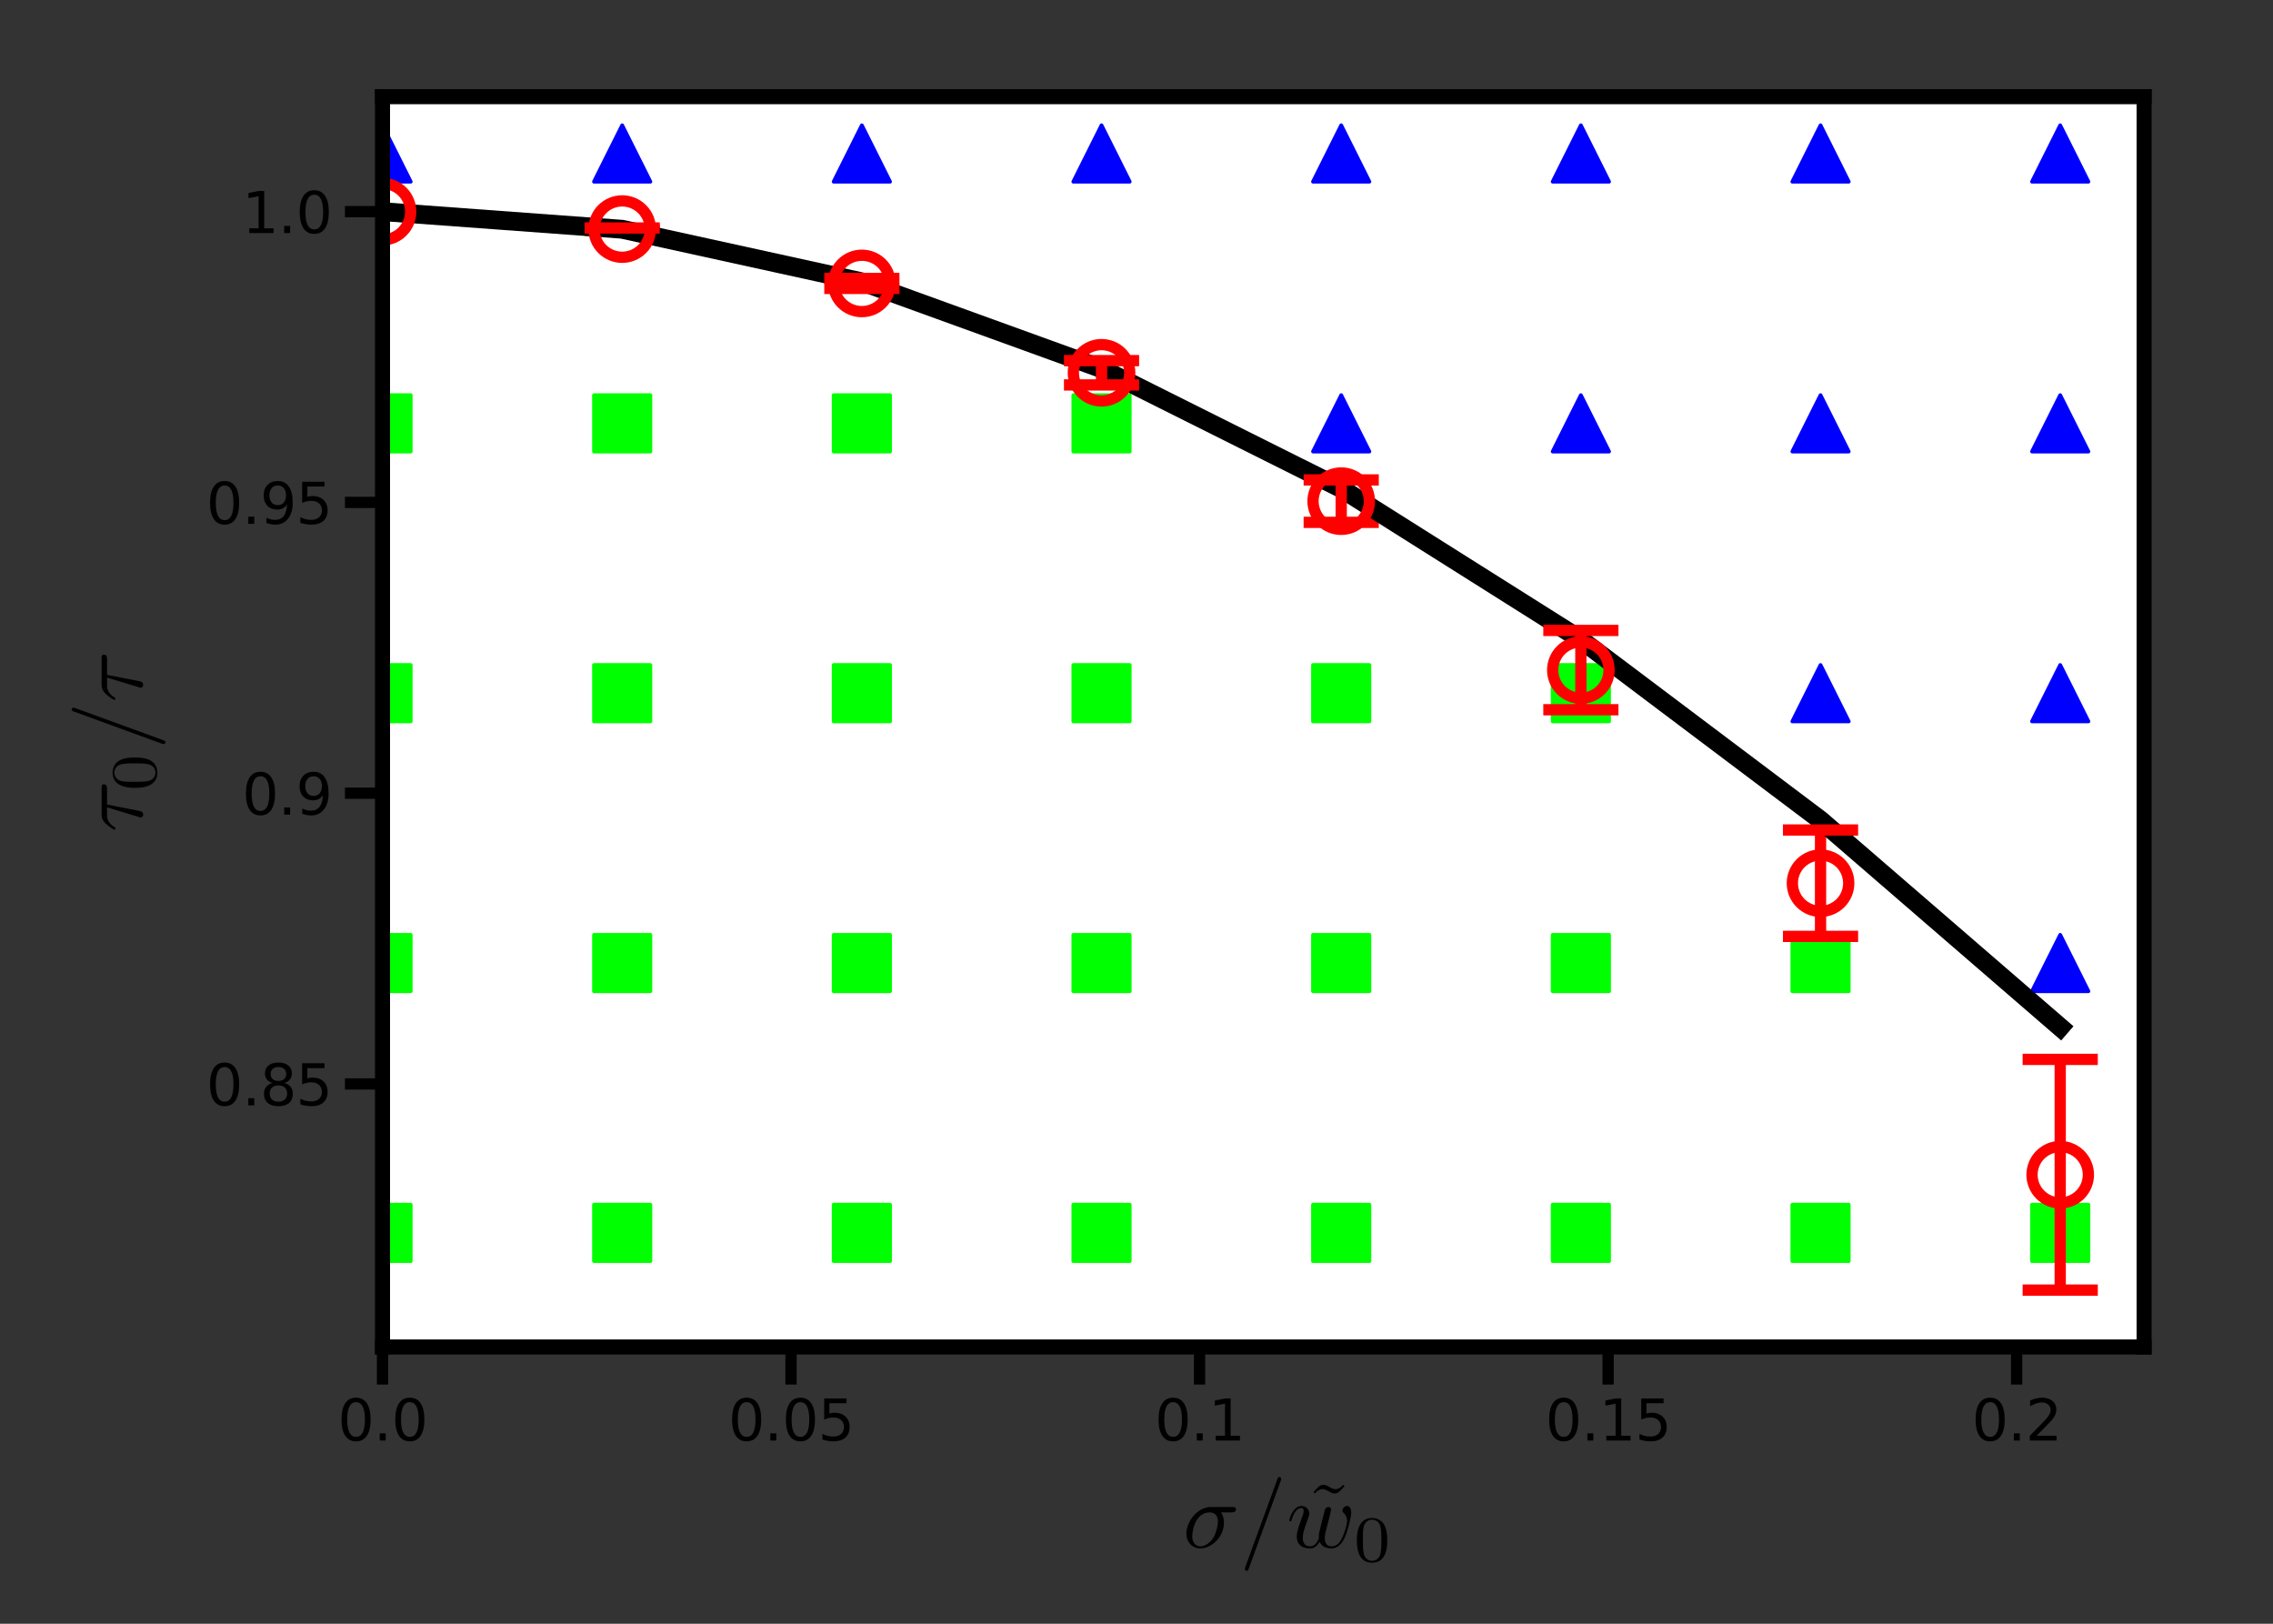 <?xml version="1.0" encoding="UTF-8" standalone="no"?>
<svg
   sodipodi:docname="manu.svg"
   id="svg492"
   width="604.8pt"
   viewBox="0 0 604.8 432"
   version="1.1"
   height="432pt"
   inkscape:version="1.1 (c4e8f9ed74, 2021-05-24)"
   xmlns:inkscape="http://www.inkscape.org/namespaces/inkscape"
   xmlns:sodipodi="http://sodipodi.sourceforge.net/DTD/sodipodi-0.dtd"
   xmlns:xlink="http://www.w3.org/1999/xlink"
   xmlns="http://www.w3.org/2000/svg"
   xmlns:svg="http://www.w3.org/2000/svg"
   xmlns:rdf="http://www.w3.org/1999/02/22-rdf-syntax-ns#"
   xmlns:cc="http://creativecommons.org/ns#"
   xmlns:dc="http://purl.org/dc/elements/1.1/"
   xmlns:ns5="http://www.iki.fi/pav/software/textext/">
  <rect x="0" y="0" width="604.8" height="432" fill="#333333" stroke="none"/>
  <sodipodi:namedview
     id="namedview494"
     pagecolor="#ffffff"
     bordercolor="#666666"
     borderopacity="1.0"
     inkscape:pageshadow="2"
     inkscape:pageopacity="0.0"
     inkscape:pagecheckerboard="0"
     inkscape:document-units="pt"
     showgrid="false"
     inkscape:zoom="1.0618878"
     inkscape:cx="370.56646"
     inkscape:cy="223.18742"
     inkscape:window-width="1868"
     inkscape:window-height="1051"
     inkscape:window-x="1280"
     inkscape:window-y="0"
     inkscape:window-maximized="1"
     inkscape:current-layer="svg492" />
  <defs
     id="defs6">
    <style
       type="text/css"
       id="style4">*{stroke-linecap:butt;stroke-linejoin:round;}</style>
    <g
       id="id-92bea430-824e-42e0-b954-1987bc173440-7">
      <symbol
         overflow="visible"
         id="id-dcce636e-318b-496c-8212-fb29e67ea1dd-5">
        <path
           style="stroke:none;stroke-width:0"
           d=""
           id="id-3991d552-4b05-43a9-90fe-230452617216-3" />
      </symbol>
      <symbol
         overflow="visible"
         id="id-f839af2a-666e-4f2f-9fe0-a57143e53a8e-5">
        <path
           style="stroke:none;stroke-width:0"
           d="m 5.156,-3.719 c 0.141,0 0.5,0 0.5,-0.344 0,-0.234 -0.219,-0.234 -0.391,-0.234 h -2.281 c -1.5,0 -2.609,1.641 -2.609,2.828 0,0.875 0.594,1.578 1.5,1.578 1.172,0 2.5,-1.203 2.5,-2.734 0,-0.172 0,-0.656 -0.312,-1.094 z M 1.891,-0.109 C 1.391,-0.109 1,-0.469 1,-1.188 c 0,-0.297 0.109,-1.109 0.469,-1.703 0.422,-0.688 1.016,-0.828 1.359,-0.828 0.828,0 0.906,0.656 0.906,0.969 0,0.469 -0.203,1.281 -0.531,1.797 -0.391,0.578 -0.938,0.844 -1.312,0.844 z m 0,0"
           id="id-8134cdd9-e259-42d0-98ed-8f7d7af66486-6" />
      </symbol>
      <symbol
         overflow="visible"
         id="id-2803a923-2a62-4c86-9847-e2989b073978-2">
        <path
           style="stroke:none;stroke-width:0"
           d="m 4.375,-7.094 c 0.047,-0.141 0.047,-0.172 0.047,-0.188 0,-0.109 -0.078,-0.203 -0.188,-0.203 -0.078,0 -0.141,0.031 -0.172,0.094 l -3.469,9.5 C 0.547,2.25 0.547,2.281 0.547,2.297 0.547,2.406 0.641,2.5 0.75,2.5 0.875,2.5 0.906,2.422 0.969,2.25 Z m 0,0"
           id="id-1cda83fc-0a25-4416-a7e1-ace86a19a4fd-9" />
      </symbol>
      <symbol
         overflow="visible"
         id="id-72f66b90-b135-4eac-b849-7f3c3b24484a-1">
        <path
           style="stroke:none;stroke-width:0"
           d="M 4.609,-3.375 C 4.656,-3.594 4.75,-3.969 4.75,-4.031 c 0,-0.172 -0.141,-0.266 -0.281,-0.266 -0.125,0 -0.297,0.078 -0.375,0.281 -0.031,0.062 -0.5,1.969 -0.562,2.234 C 3.453,-1.484 3.438,-1.312 3.438,-1.125 c 0,0.109 0,0.125 0.016,0.172 -0.234,0.531 -0.531,0.844 -0.922,0.844 -0.797,0 -0.797,-0.734 -0.797,-0.906 0,-0.312 0.047,-0.703 0.516,-1.938 0.109,-0.297 0.172,-0.438 0.172,-0.641 0,-0.438 -0.328,-0.812 -0.812,-0.812 -0.953,0 -1.312,1.453 -1.312,1.531 0,0.109 0.094,0.109 0.109,0.109 0.109,0 0.109,-0.031 0.156,-0.188 C 0.844,-3.875 1.219,-4.188 1.578,-4.188 c 0.094,0 0.25,0.016 0.25,0.328 0,0.25 -0.109,0.531 -0.188,0.703 -0.438,1.172 -0.547,1.625 -0.547,2.016 0,0.906 0.656,1.25 1.406,1.25 0.172,0 0.641,0 1.031,-0.703 0.266,0.641 0.953,0.703 1.25,0.703 0.75,0 1.188,-0.625 1.453,-1.219 0.328,-0.781 0.656,-2.125 0.656,-2.594 0,-0.547 -0.266,-0.703 -0.438,-0.703 -0.25,0 -0.5,0.266 -0.5,0.484 0,0.125 0.062,0.188 0.141,0.266 0.109,0.109 0.359,0.359 0.359,0.844 0,0.344 -0.281,1.312 -0.547,1.828 -0.25,0.531 -0.609,0.875 -1.094,0.875 -0.469,0 -0.734,-0.297 -0.734,-0.875 0,-0.266 0.062,-0.578 0.109,-0.719 z m 0,0"
           id="id-3c1f825f-2f77-4012-ace5-93a87b1e7eb0-2" />
      </symbol>
      <symbol
         overflow="visible"
         id="id-37f85305-94bf-421e-9ca2-28fcd9d37f4b-7">
        <path
           style="stroke:none;stroke-width:0"
           d=""
           id="id-6ff25d84-487f-4bea-a983-92511050758d-0" />
      </symbol>
      <symbol
         overflow="visible"
         id="id-88899808-6134-48a9-af69-3aebb214abb6-9">
        <path
           style="stroke:none;stroke-width:0"
           d="M 4.141,-6.516 3.984,-6.656 c 0,0 -0.375,0.469 -0.812,0.469 -0.234,0 -0.484,-0.141 -0.656,-0.25 C 2.25,-6.594 2.078,-6.656 1.906,-6.656 c -0.375,0 -0.578,0.219 -1.078,0.781 l 0.156,0.141 c 0,0 0.375,-0.469 0.812,-0.469 0.234,0 0.484,0.141 0.656,0.234 0.266,0.172 0.453,0.234 0.625,0.234 0.375,0 0.562,-0.219 1.062,-0.781 z m 0,0"
           id="id-1c6ad80a-c456-4ecc-bf0e-89dd15b21811-3" />
      </symbol>
      <symbol
         overflow="visible"
         id="id-0f3e32e6-4472-41a3-aeb7-46c596ac3a97-6">
        <path
           style="stroke:none;stroke-width:0"
           d=""
           id="id-74da77c9-146b-40ad-b8e1-dc235e4caa13-0" />
      </symbol>
      <symbol
         overflow="visible"
         id="id-a2963793-7b07-4c51-900c-5fb6c512a40b-6">
        <path
           style="stroke:none;stroke-width:0"
           d="M 3.594,-2.219 C 3.594,-2.984 3.5,-3.547 3.188,-4.031 2.969,-4.344 2.531,-4.625 1.984,-4.625 c -1.625,0 -1.625,1.906 -1.625,2.406 0,0.5 0,2.359 1.625,2.359 1.609,0 1.609,-1.859 1.609,-2.359 z M 1.984,-0.062 c -0.328,0 -0.75,-0.188 -0.891,-0.75 C 1,-1.219 1,-1.797 1,-2.312 1,-2.828 1,-3.359 1.094,-3.734 1.25,-4.281 1.688,-4.438 1.984,-4.438 c 0.375,0 0.734,0.234 0.859,0.641 0.109,0.375 0.125,0.875 0.125,1.484 0,0.516 0,1.031 -0.094,1.469 -0.141,0.641 -0.609,0.781 -0.891,0.781 z m 0,0"
           id="id-3289cc60-1c02-4999-bdcb-f261bb82b75c-2" />
      </symbol>
    </g>
  </defs>
  <g
     id="figure_1"
     transform="translate(26.181,-26.121)">
    <g
       id="patch_1" />
    <g
       id="axes_1">
      <g
         id="patch_2">
        <path
           d="M 75.6,384.48 H 544.32 V 51.84 H 75.6 Z"
           style="fill:#ffffff"
           id="path11" />
      </g>
      <g
         id="matplotlib.axis_1">
        <g
           id="xtick_1">
          <g
             id="line2d_1">
            <defs
               id="defs15">
              <path
                 d="M 0,0 V 10"
                 id="m7fb2cb3376"
                 style="stroke:#000000;stroke-width:3" />
            </defs>
            <g
               id="g19">
              <use
                 style="stroke:#000000;stroke-width:3"
                 x="75.6"
                 xlink:href="#m7fb2cb3376"
                 y="384.48"
                 id="use17"
                 width="100%"
                 height="100%" />
            </g>
          </g>
          <g
             id="text_1">
            <!-- 0.0 -->
            <g
               transform="matrix(0.15,0,0,-0.15,63.673,409.378)"
               id="g32">
              <defs
                 id="defs24">
                <path
                   d="m 2034,4250 q -487,0 -733,-480 -245,-479 -245,-1442 0,-959 245,-1439 246,-480 733,-480 491,0 736,480 246,480 246,1439 0,963 -246,1442 -245,480 -736,480 z m 0,500 q 785,0 1199,-621 414,-620 414,-1801 0,-1178 -414,-1799 -414,-620 -1199,-620 -784,0 -1198,620 -414,621 -414,1799 0,1181 414,1801 414,621 1198,621 z"
                   id="DejaVuSans-30"
                   transform="scale(0.016)" />
                <path
                   d="m 684,794 h 660 V 0 H 684 Z"
                   id="DejaVuSans-2e"
                   transform="scale(0.016)" />
              </defs>
              <use
                 xlink:href="#DejaVuSans-30"
                 id="use26"
                 x="0"
                 y="0"
                 width="100%"
                 height="100%" />
              <use
                 x="63.623"
                 xlink:href="#DejaVuSans-2e"
                 id="use28"
                 y="0"
                 width="100%"
                 height="100%" />
              <use
                 x="95.41"
                 xlink:href="#DejaVuSans-30"
                 id="use30"
                 y="0"
                 width="100%"
                 height="100%" />
            </g>
          </g>
        </g>
        <g
           id="xtick_2">
          <g
             id="line2d_2">
            <g
               id="g38">
              <use
                 style="stroke:#000000;stroke-width:3"
                 x="184.301"
                 xlink:href="#m7fb2cb3376"
                 y="384.48"
                 id="use36"
                 width="100%"
                 height="100%" />
            </g>
          </g>
          <g
             id="text_2">
            <!-- 0.05 -->
            <g
               transform="matrix(0.15,0,0,-0.15,167.602,409.378)"
               id="g52">
              <defs
                 id="defs42">
                <path
                   d="M 691,4666 H 3169 V 4134 H 1269 V 2991 q 137,47 274,70 138,23 276,23 781,0 1237,-428 457,-428 457,-1159 Q 3513,744 3044,326 2575,-91 1722,-91 1428,-91 1123,-41 819,9 494,109 v 635 q 281,-153 581,-228 300,-75 634,-75 541,0 856,284 316,284 316,772 0,487 -316,771 -315,285 -856,285 -253,0 -505,-56 -251,-56 -513,-175 z"
                   id="DejaVuSans-35"
                   transform="scale(0.016)" />
              </defs>
              <use
                 xlink:href="#DejaVuSans-30"
                 id="use44"
                 x="0"
                 y="0"
                 width="100%"
                 height="100%" />
              <use
                 x="63.623"
                 xlink:href="#DejaVuSans-2e"
                 id="use46"
                 y="0"
                 width="100%"
                 height="100%" />
              <use
                 x="95.41"
                 xlink:href="#DejaVuSans-30"
                 id="use48"
                 y="0"
                 width="100%"
                 height="100%" />
              <use
                 x="159.033"
                 xlink:href="#DejaVuSans-35"
                 id="use50"
                 y="0"
                 width="100%"
                 height="100%" />
            </g>
          </g>
        </g>
        <g
           id="xtick_3">
          <g
             id="line2d_3">
            <g
               id="g58">
              <use
                 style="stroke:#000000;stroke-width:3"
                 x="293.003"
                 xlink:href="#m7fb2cb3376"
                 y="384.48"
                 id="use56"
                 width="100%"
                 height="100%" />
            </g>
          </g>
          <g
             id="text_3">
            <!-- 0.1 -->
            <g
               transform="matrix(0.15,0,0,-0.15,281.075,409.378)"
               id="g70">
              <defs
                 id="defs62">
                <path
                   d="M 794,531 H 1825 V 4091 L 703,3866 v 575 l 1116,225 h 631 V 531 H 3481 V 0 H 794 Z"
                   id="DejaVuSans-31"
                   transform="scale(0.016)" />
              </defs>
              <use
                 xlink:href="#DejaVuSans-30"
                 id="use64"
                 x="0"
                 y="0"
                 width="100%"
                 height="100%" />
              <use
                 x="63.623"
                 xlink:href="#DejaVuSans-2e"
                 id="use66"
                 y="0"
                 width="100%"
                 height="100%" />
              <use
                 x="95.41"
                 xlink:href="#DejaVuSans-31"
                 id="use68"
                 y="0"
                 width="100%"
                 height="100%" />
            </g>
          </g>
        </g>
        <g
           id="xtick_4">
          <g
             id="line2d_4">
            <g
               id="g76">
              <use
                 style="stroke:#000000;stroke-width:3"
                 x="401.704"
                 xlink:href="#m7fb2cb3376"
                 y="384.48"
                 id="use74"
                 width="100%"
                 height="100%" />
            </g>
          </g>
          <g
             id="text_4">
            <!-- 0.15 -->
            <g
               transform="matrix(0.15,0,0,-0.15,385.005,409.378)"
               id="g87">
              <use
                 xlink:href="#DejaVuSans-30"
                 id="use79"
                 x="0"
                 y="0"
                 width="100%"
                 height="100%" />
              <use
                 x="63.623"
                 xlink:href="#DejaVuSans-2e"
                 id="use81"
                 y="0"
                 width="100%"
                 height="100%" />
              <use
                 x="95.41"
                 xlink:href="#DejaVuSans-31"
                 id="use83"
                 y="0"
                 width="100%"
                 height="100%" />
              <use
                 x="159.033"
                 xlink:href="#DejaVuSans-35"
                 id="use85"
                 y="0"
                 width="100%"
                 height="100%" />
            </g>
          </g>
        </g>
        <g
           id="xtick_5">
          <g
             id="line2d_5">
            <g
               id="g93">
              <use
                 style="stroke:#000000;stroke-width:3"
                 x="510.405"
                 xlink:href="#m7fb2cb3376"
                 y="384.48"
                 id="use91"
                 width="100%"
                 height="100%" />
            </g>
          </g>
          <g
             id="text_5">
            <!-- 0.2 -->
            <g
               transform="matrix(0.15,0,0,-0.15,498.478,409.378)"
               id="g105">
              <defs
                 id="defs97">
                <path
                   d="M 1228,531 H 3431 V 0 H 469 v 531 q 359,372 979,998 621,627 780,809 303,340 423,576 121,236 121,464 0,372 -261,606 -261,235 -680,235 -297,0 -627,-103 -329,-103 -704,-313 v 638 q 381,153 712,231 332,78 607,78 725,0 1156,-363 431,-362 431,-968 0,-288 -108,-546 -107,-257 -392,-607 -78,-91 -497,-524 Q 1991,1309 1228,531 Z"
                   id="DejaVuSans-32"
                   transform="scale(0.016)" />
              </defs>
              <use
                 xlink:href="#DejaVuSans-30"
                 id="use99"
                 x="0"
                 y="0"
                 width="100%"
                 height="100%" />
              <use
                 x="63.623"
                 xlink:href="#DejaVuSans-2e"
                 id="use101"
                 y="0"
                 width="100%"
                 height="100%" />
              <use
                 x="95.41"
                 xlink:href="#DejaVuSans-32"
                 id="use103"
                 y="0"
                 width="100%"
                 height="100%" />
            </g>
          </g>
        </g>
      </g>
      <g
         id="matplotlib.axis_2">
        <g
           id="ytick_1">
          <g
             id="line2d_6">
            <defs
               id="defs111">
              <path
                 d="M 0,0 H -10"
                 id="mec76c4219e"
                 style="stroke:#000000;stroke-width:3" />
            </defs>
            <g
               id="g115">
              <use
                 style="stroke:#000000;stroke-width:3"
                 x="75.6"
                 xlink:href="#mec76c4219e"
                 y="82.432"
                 id="use113"
                 width="100%"
                 height="100%" />
            </g>
          </g>
          <g
             id="text_6">
            <!-- 1.0 -->
            <g
               transform="matrix(0.15,0,0,-0.15,38.245,88.131)"
               id="g124">
              <use
                 xlink:href="#DejaVuSans-31"
                 id="use118"
                 x="0"
                 y="0"
                 width="100%"
                 height="100%" />
              <use
                 x="63.623"
                 xlink:href="#DejaVuSans-2e"
                 id="use120"
                 y="0"
                 width="100%"
                 height="100%" />
              <use
                 x="95.41"
                 xlink:href="#DejaVuSans-30"
                 id="use122"
                 y="0"
                 width="100%"
                 height="100%" />
            </g>
          </g>
        </g>
        <g
           id="ytick_2">
          <g
             id="line2d_7">
            <g
               id="g130">
              <use
                 style="stroke:#000000;stroke-width:3"
                 x="75.6"
                 xlink:href="#mec76c4219e"
                 y="159.792"
                 id="use128"
                 width="100%"
                 height="100%" />
            </g>
          </g>
          <g
             id="text_7">
            <!-- 0.95 -->
            <g
               transform="matrix(0.15,0,0,-0.15,28.702,165.491)"
               id="g144">
              <defs
                 id="defs134">
                <path
                   d="m 703,97 v 575 q 238,-113 481,-172 244,-59 479,-59 625,0 954,420 330,420 377,1277 -181,-269 -460,-413 -278,-144 -615,-144 -700,0 -1108,423 -408,424 -408,1159 0,718 425,1152 425,435 1131,435 810,0 1236,-621 427,-620 427,-1801 Q 3622,1225 3098,567 2575,-91 1691,-91 1453,-91 1209,-44 966,3 703,97 Z m 1256,1978 q 425,0 673,290 249,291 249,798 0,503 -249,795 -248,292 -673,292 -425,0 -673,-292 -248,-292 -248,-795 0,-507 248,-798 248,-290 673,-290 z"
                   id="DejaVuSans-39"
                   transform="scale(0.016)" />
              </defs>
              <use
                 xlink:href="#DejaVuSans-30"
                 id="use136"
                 x="0"
                 y="0"
                 width="100%"
                 height="100%" />
              <use
                 x="63.623"
                 xlink:href="#DejaVuSans-2e"
                 id="use138"
                 y="0"
                 width="100%"
                 height="100%" />
              <use
                 x="95.41"
                 xlink:href="#DejaVuSans-39"
                 id="use140"
                 y="0"
                 width="100%"
                 height="100%" />
              <use
                 x="159.033"
                 xlink:href="#DejaVuSans-35"
                 id="use142"
                 y="0"
                 width="100%"
                 height="100%" />
            </g>
          </g>
        </g>
        <g
           id="ytick_3">
          <g
             id="line2d_8">
            <g
               id="g150">
              <use
                 style="stroke:#000000;stroke-width:3"
                 x="75.6"
                 xlink:href="#mec76c4219e"
                 y="237.152"
                 id="use148"
                 width="100%"
                 height="100%" />
            </g>
          </g>
          <g
             id="text_8">
            <!-- 0.9 -->
            <g
               transform="matrix(0.15,0,0,-0.15,38.245,242.851)"
               id="g159">
              <use
                 xlink:href="#DejaVuSans-30"
                 id="use153"
                 x="0"
                 y="0"
                 width="100%"
                 height="100%" />
              <use
                 x="63.623"
                 xlink:href="#DejaVuSans-2e"
                 id="use155"
                 y="0"
                 width="100%"
                 height="100%" />
              <use
                 x="95.41"
                 xlink:href="#DejaVuSans-39"
                 id="use157"
                 y="0"
                 width="100%"
                 height="100%" />
            </g>
          </g>
        </g>
        <g
           id="ytick_4">
          <g
             id="line2d_9">
            <g
               id="g165">
              <use
                 style="stroke:#000000;stroke-width:3"
                 x="75.6"
                 xlink:href="#mec76c4219e"
                 y="314.512"
                 id="use163"
                 width="100%"
                 height="100%" />
            </g>
          </g>
          <g
             id="text_9">
            <!-- 0.85 -->
            <g
               transform="matrix(0.15,0,0,-0.15,28.702,320.211)"
               id="g179">
              <defs
                 id="defs169">
                <path
                   d="m 2034,2216 q -450,0 -708,-241 -257,-241 -257,-662 0,-422 257,-663 258,-241 708,-241 450,0 709,242 260,243 260,662 0,421 -258,662 -257,241 -711,241 z m -631,268 q -406,100 -633,378 -226,279 -226,679 0,559 398,884 399,325 1092,325 697,0 1094,-325 397,-325 397,-884 0,-400 -227,-679 -226,-278 -629,-378 456,-106 710,-416 255,-309 255,-755 Q 3634,634 3220,271 2806,-91 2034,-91 1263,-91 848,271 434,634 434,1313 q 0,446 256,755 257,310 713,416 z m -231,997 q 0,-362 226,-565 227,-203 636,-203 407,0 636,203 230,203 230,565 0,363 -230,566 -229,203 -636,203 -409,0 -636,-203 -226,-203 -226,-566 z"
                   id="DejaVuSans-38"
                   transform="scale(0.016)" />
              </defs>
              <use
                 xlink:href="#DejaVuSans-30"
                 id="use171"
                 x="0"
                 y="0"
                 width="100%"
                 height="100%" />
              <use
                 x="63.623"
                 xlink:href="#DejaVuSans-2e"
                 id="use173"
                 y="0"
                 width="100%"
                 height="100%" />
              <use
                 x="95.41"
                 xlink:href="#DejaVuSans-38"
                 id="use175"
                 y="0"
                 width="100%"
                 height="100%" />
              <use
                 x="159.033"
                 xlink:href="#DejaVuSans-35"
                 id="use177"
                 y="0"
                 width="100%"
                 height="100%" />
            </g>
          </g>
        </g>
      </g>
      <g
         id="LineCollection_1">
        <path
           clip-path="url(#pa8d7e3f9f9)"
           d="m 75.6,82.432 v 0"
           style="fill:none;stroke:#ff0000;stroke-width:3"
           id="path184" />
        <path
           clip-path="url(#pa8d7e3f9f9)"
           d="M 139.371,87.355 V 86.784"
           style="fill:none;stroke:#ff0000;stroke-width:3"
           id="path186" />
        <path
           clip-path="url(#pa8d7e3f9f9)"
           d="m 203.143,102.861 v -2.667"
           style="fill:none;stroke:#ff0000;stroke-width:3"
           id="path188" />
        <path
           clip-path="url(#pa8d7e3f9f9)"
           d="M 458.229,275.243 V 246.943"
           style="fill:none;stroke:#ff0000;stroke-width:3"
           id="path196" />
      </g>
      <g
         id="line2d_10">
        <defs
           id="defs202">
          <path
             d="m -7.5,7.5 h 15 v -15 h -15 z"
             id="m335b6a5a60"
             style="stroke:#00ff00;stroke-linejoin:miter" />
        </defs>
        <g
           clip-path="url(#pa8d7e3f9f9)"
           id="g206">
          <use
             style="fill:#00ff00;stroke:#00ff00;stroke-linejoin:miter"
             x="75.6"
             xlink:href="#m335b6a5a60"
             y="354.137"
             id="use204"
             width="100%"
             height="100%" />
        </g>
      </g>
      <g
         id="line2d_11">
        <g
           clip-path="url(#pa8d7e3f9f9)"
           id="g211">
          <use
             style="fill:#00ff00;stroke:#00ff00;stroke-linejoin:miter"
             x="75.6"
             xlink:href="#m335b6a5a60"
             y="282.343"
             id="use209"
             width="100%"
             height="100%" />
        </g>
      </g>
      <g
         id="line2d_12">
        <g
           clip-path="url(#pa8d7e3f9f9)"
           id="g216">
          <use
             style="fill:#00ff00;stroke:#00ff00;stroke-linejoin:miter"
             x="75.6"
             xlink:href="#m335b6a5a60"
             y="210.549"
             id="use214"
             width="100%"
             height="100%" />
        </g>
      </g>
      <g
         id="line2d_13">
        <g
           clip-path="url(#pa8d7e3f9f9)"
           id="g221">
          <use
             style="fill:#00ff00;stroke:#00ff00;stroke-linejoin:miter"
             x="75.6"
             xlink:href="#m335b6a5a60"
             y="138.754"
             id="use219"
             width="100%"
             height="100%" />
        </g>
      </g>
      <g
         id="line2d_14">
        <defs
           id="defs225">
          <path
             d="m 0,-7.5 -7.5,15 h 15 z"
             id="m5624cb0531"
             style="stroke:#0000ff;stroke-linejoin:miter" />
        </defs>
        <g
           clip-path="url(#pa8d7e3f9f9)"
           id="g229">
          <use
             style="fill:#0000ff;stroke:#0000ff;stroke-linejoin:miter"
             x="75.6"
             xlink:href="#m5624cb0531"
             y="66.96"
             id="use227"
             width="100%"
             height="100%" />
        </g>
      </g>
      <g
         id="line2d_15">
        <g
           clip-path="url(#pa8d7e3f9f9)"
           id="g234">
          <use
             style="fill:#00ff00;stroke:#00ff00;stroke-linejoin:miter"
             x="139.371"
             xlink:href="#m335b6a5a60"
             y="354.137"
             id="use232"
             width="100%"
             height="100%" />
        </g>
      </g>
      <g
         id="line2d_16">
        <g
           clip-path="url(#pa8d7e3f9f9)"
           id="g239">
          <use
             style="fill:#00ff00;stroke:#00ff00;stroke-linejoin:miter"
             x="139.371"
             xlink:href="#m335b6a5a60"
             y="282.343"
             id="use237"
             width="100%"
             height="100%" />
        </g>
      </g>
      <g
         id="line2d_17">
        <g
           clip-path="url(#pa8d7e3f9f9)"
           id="g244">
          <use
             style="fill:#00ff00;stroke:#00ff00;stroke-linejoin:miter"
             x="139.371"
             xlink:href="#m335b6a5a60"
             y="210.549"
             id="use242"
             width="100%"
             height="100%" />
        </g>
      </g>
      <g
         id="line2d_18">
        <g
           clip-path="url(#pa8d7e3f9f9)"
           id="g249">
          <use
             style="fill:#00ff00;stroke:#00ff00;stroke-linejoin:miter"
             x="139.371"
             xlink:href="#m335b6a5a60"
             y="138.754"
             id="use247"
             width="100%"
             height="100%" />
        </g>
      </g>
      <g
         id="line2d_19">
        <g
           clip-path="url(#pa8d7e3f9f9)"
           id="g254">
          <use
             style="fill:#0000ff;stroke:#0000ff;stroke-linejoin:miter"
             x="139.371"
             xlink:href="#m5624cb0531"
             y="66.96"
             id="use252"
             width="100%"
             height="100%" />
        </g>
      </g>
      <g
         id="line2d_20">
        <g
           clip-path="url(#pa8d7e3f9f9)"
           id="g259">
          <use
             style="fill:#00ff00;stroke:#00ff00;stroke-linejoin:miter"
             x="203.143"
             xlink:href="#m335b6a5a60"
             y="354.137"
             id="use257"
             width="100%"
             height="100%" />
        </g>
      </g>
      <g
         id="line2d_21">
        <g
           clip-path="url(#pa8d7e3f9f9)"
           id="g264">
          <use
             style="fill:#00ff00;stroke:#00ff00;stroke-linejoin:miter"
             x="203.143"
             xlink:href="#m335b6a5a60"
             y="282.343"
             id="use262"
             width="100%"
             height="100%" />
        </g>
      </g>
      <g
         id="line2d_22">
        <g
           clip-path="url(#pa8d7e3f9f9)"
           id="g269">
          <use
             style="fill:#00ff00;stroke:#00ff00;stroke-linejoin:miter"
             x="203.143"
             xlink:href="#m335b6a5a60"
             y="210.549"
             id="use267"
             width="100%"
             height="100%" />
        </g>
      </g>
      <g
         id="line2d_23">
        <g
           clip-path="url(#pa8d7e3f9f9)"
           id="g274">
          <use
             style="fill:#00ff00;stroke:#00ff00;stroke-linejoin:miter"
             x="203.143"
             xlink:href="#m335b6a5a60"
             y="138.754"
             id="use272"
             width="100%"
             height="100%" />
        </g>
      </g>
      <g
         id="line2d_24">
        <g
           clip-path="url(#pa8d7e3f9f9)"
           id="g279">
          <use
             style="fill:#0000ff;stroke:#0000ff;stroke-linejoin:miter"
             x="203.143"
             xlink:href="#m5624cb0531"
             y="66.96"
             id="use277"
             width="100%"
             height="100%" />
        </g>
      </g>
      <g
         id="line2d_25">
        <g
           clip-path="url(#pa8d7e3f9f9)"
           id="g284">
          <use
             style="fill:#00ff00;stroke:#00ff00;stroke-linejoin:miter"
             x="266.914"
             xlink:href="#m335b6a5a60"
             y="354.137"
             id="use282"
             width="100%"
             height="100%" />
        </g>
      </g>
      <g
         id="line2d_26">
        <g
           clip-path="url(#pa8d7e3f9f9)"
           id="g289">
          <use
             style="fill:#00ff00;stroke:#00ff00;stroke-linejoin:miter"
             x="266.914"
             xlink:href="#m335b6a5a60"
             y="282.343"
             id="use287"
             width="100%"
             height="100%" />
        </g>
      </g>
      <g
         id="line2d_27">
        <g
           clip-path="url(#pa8d7e3f9f9)"
           id="g294">
          <use
             style="fill:#00ff00;stroke:#00ff00;stroke-linejoin:miter"
             x="266.914"
             xlink:href="#m335b6a5a60"
             y="210.549"
             id="use292"
             width="100%"
             height="100%" />
        </g>
      </g>
      <g
         id="line2d_28">
        <g
           clip-path="url(#pa8d7e3f9f9)"
           id="g299">
          <use
             style="fill:#00ff00;stroke:#00ff00;stroke-linejoin:miter"
             x="266.914"
             xlink:href="#m335b6a5a60"
             y="138.754"
             id="use297"
             width="100%"
             height="100%" />
        </g>
      </g>
      <g
         id="line2d_29">
        <g
           clip-path="url(#pa8d7e3f9f9)"
           id="g304">
          <use
             style="fill:#0000ff;stroke:#0000ff;stroke-linejoin:miter"
             x="266.914"
             xlink:href="#m5624cb0531"
             y="66.96"
             id="use302"
             width="100%"
             height="100%" />
        </g>
      </g>
      <g
         id="line2d_30">
        <g
           clip-path="url(#pa8d7e3f9f9)"
           id="g309">
          <use
             style="fill:#00ff00;stroke:#00ff00;stroke-linejoin:miter"
             x="330.686"
             xlink:href="#m335b6a5a60"
             y="354.137"
             id="use307"
             width="100%"
             height="100%" />
        </g>
      </g>
      <g
         id="line2d_31">
        <g
           clip-path="url(#pa8d7e3f9f9)"
           id="g314">
          <use
             style="fill:#00ff00;stroke:#00ff00;stroke-linejoin:miter"
             x="330.686"
             xlink:href="#m335b6a5a60"
             y="282.343"
             id="use312"
             width="100%"
             height="100%" />
        </g>
      </g>
      <g
         id="line2d_32">
        <g
           clip-path="url(#pa8d7e3f9f9)"
           id="g319">
          <use
             style="fill:#00ff00;stroke:#00ff00;stroke-linejoin:miter"
             x="330.686"
             xlink:href="#m335b6a5a60"
             y="210.549"
             id="use317"
             width="100%"
             height="100%" />
        </g>
      </g>
      <g
         id="line2d_33">
        <g
           clip-path="url(#pa8d7e3f9f9)"
           id="g324">
          <use
             style="fill:#0000ff;stroke:#0000ff;stroke-linejoin:miter"
             x="330.686"
             xlink:href="#m5624cb0531"
             y="138.754"
             id="use322"
             width="100%"
             height="100%" />
        </g>
      </g>
      <g
         id="line2d_34">
        <g
           clip-path="url(#pa8d7e3f9f9)"
           id="g329">
          <use
             style="fill:#0000ff;stroke:#0000ff;stroke-linejoin:miter"
             x="330.686"
             xlink:href="#m5624cb0531"
             y="66.96"
             id="use327"
             width="100%"
             height="100%" />
        </g>
      </g>
      <g
         id="line2d_35">
        <g
           clip-path="url(#pa8d7e3f9f9)"
           id="g334">
          <use
             style="fill:#00ff00;stroke:#00ff00;stroke-linejoin:miter"
             x="394.457"
             xlink:href="#m335b6a5a60"
             y="354.137"
             id="use332"
             width="100%"
             height="100%" />
        </g>
      </g>
      <g
         id="line2d_36">
        <g
           clip-path="url(#pa8d7e3f9f9)"
           id="g339">
          <use
             style="fill:#00ff00;stroke:#00ff00;stroke-linejoin:miter"
             x="394.457"
             xlink:href="#m335b6a5a60"
             y="282.343"
             id="use337"
             width="100%"
             height="100%" />
        </g>
      </g>
      <g
         id="line2d_37">
        <g
           clip-path="url(#pa8d7e3f9f9)"
           id="g344">
          <use
             style="fill:#00ff00;stroke:#00ff00;stroke-linejoin:miter"
             x="394.457"
             xlink:href="#m335b6a5a60"
             y="210.549"
             id="use342"
             width="100%"
             height="100%" />
        </g>
      </g>
      <g
         id="line2d_38">
        <g
           clip-path="url(#pa8d7e3f9f9)"
           id="g349">
          <use
             style="fill:#0000ff;stroke:#0000ff;stroke-linejoin:miter"
             x="394.457"
             xlink:href="#m5624cb0531"
             y="138.754"
             id="use347"
             width="100%"
             height="100%" />
        </g>
      </g>
      <g
         id="line2d_39">
        <g
           clip-path="url(#pa8d7e3f9f9)"
           id="g354">
          <use
             style="fill:#0000ff;stroke:#0000ff;stroke-linejoin:miter"
             x="394.457"
             xlink:href="#m5624cb0531"
             y="66.96"
             id="use352"
             width="100%"
             height="100%" />
        </g>
      </g>
      <g
         id="line2d_40">
        <g
           clip-path="url(#pa8d7e3f9f9)"
           id="g359">
          <use
             style="fill:#00ff00;stroke:#00ff00;stroke-linejoin:miter"
             x="458.229"
             xlink:href="#m335b6a5a60"
             y="354.137"
             id="use357"
             width="100%"
             height="100%" />
        </g>
      </g>
      <g
         id="line2d_41">
        <g
           clip-path="url(#pa8d7e3f9f9)"
           id="g364">
          <use
             style="fill:#00ff00;stroke:#00ff00;stroke-linejoin:miter"
             x="458.229"
             xlink:href="#m335b6a5a60"
             y="282.343"
             id="use362"
             width="100%"
             height="100%" />
        </g>
      </g>
      <g
         id="line2d_42">
        <g
           clip-path="url(#pa8d7e3f9f9)"
           id="g369">
          <use
             style="fill:#0000ff;stroke:#0000ff;stroke-linejoin:miter"
             x="458.229"
             xlink:href="#m5624cb0531"
             y="210.549"
             id="use367"
             width="100%"
             height="100%" />
        </g>
      </g>
      <g
         id="line2d_43">
        <g
           clip-path="url(#pa8d7e3f9f9)"
           id="g374">
          <use
             style="fill:#0000ff;stroke:#0000ff;stroke-linejoin:miter"
             x="458.229"
             xlink:href="#m5624cb0531"
             y="138.754"
             id="use372"
             width="100%"
             height="100%" />
        </g>
      </g>
      <g
         id="line2d_44">
        <g
           clip-path="url(#pa8d7e3f9f9)"
           id="g379">
          <use
             style="fill:#0000ff;stroke:#0000ff;stroke-linejoin:miter"
             x="458.229"
             xlink:href="#m5624cb0531"
             y="66.96"
             id="use377"
             width="100%"
             height="100%" />
        </g>
      </g>
      <g
         id="line2d_45">
        <g
           clip-path="url(#pa8d7e3f9f9)"
           id="g384">
          <use
             style="fill:#00ff00;stroke:#00ff00;stroke-linejoin:miter"
             x="522"
             xlink:href="#m335b6a5a60"
             y="354.137"
             id="use382"
             width="100%"
             height="100%" />
        </g>
      </g>
      <g
         id="line2d_46">
        <g
           clip-path="url(#pa8d7e3f9f9)"
           id="g389">
          <use
             style="fill:#0000ff;stroke:#0000ff;stroke-linejoin:miter"
             x="522"
             xlink:href="#m5624cb0531"
             y="282.343"
             id="use387"
             width="100%"
             height="100%" />
        </g>
      </g>
      <g
         id="line2d_47">
        <g
           clip-path="url(#pa8d7e3f9f9)"
           id="g394">
          <use
             style="fill:#0000ff;stroke:#0000ff;stroke-linejoin:miter"
             x="522"
             xlink:href="#m5624cb0531"
             y="210.549"
             id="use392"
             width="100%"
             height="100%" />
        </g>
      </g>
      <g
         id="line2d_48">
        <g
           clip-path="url(#pa8d7e3f9f9)"
           id="g399">
          <use
             style="fill:#0000ff;stroke:#0000ff;stroke-linejoin:miter"
             x="522"
             xlink:href="#m5624cb0531"
             y="138.754"
             id="use397"
             width="100%"
             height="100%" />
        </g>
      </g>
      <g
         id="line2d_49">
        <g
           clip-path="url(#pa8d7e3f9f9)"
           id="g404">
          <use
             style="fill:#0000ff;stroke:#0000ff;stroke-linejoin:miter"
             x="522"
             xlink:href="#m5624cb0531"
             y="66.96"
             id="use402"
             width="100%"
             height="100%" />
        </g>
      </g>
      <g
         id="line2d_50">
        <defs
           id="defs408">
          <path
             d="M 10,0 H -10"
             id="m99590ac16b"
             style="stroke:#ff0000;stroke-width:3" />
        </defs>
        <g
           clip-path="url(#pa8d7e3f9f9)"
           id="g426">
          <use
             style="fill:#ff0000;stroke:#ff0000;stroke-width:3"
             x="75.6"
             xlink:href="#m99590ac16b"
             y="82.432"
             id="use410"
             width="100%"
             height="100%" />
          <use
             style="fill:#ff0000;stroke:#ff0000;stroke-width:3"
             x="139.371"
             xlink:href="#m99590ac16b"
             y="87.355"
             id="use412"
             width="100%"
             height="100%" />
          <use
             style="fill:#ff0000;stroke:#ff0000;stroke-width:3"
             x="330.686"
             xlink:href="#m99590ac16b"
             y="165.099"
             id="use418"
             width="100%"
             height="100%" />
          <use
             style="fill:#ff0000;stroke:#ff0000;stroke-width:3"
             x="394.457"
             xlink:href="#m99590ac16b"
             y="214.945"
             id="use420"
             width="100%"
             height="100%" />
          <use
             style="fill:#ff0000;stroke:#ff0000;stroke-width:3"
             x="458.229"
             xlink:href="#m99590ac16b"
             y="275.243"
             id="use422"
             width="100%"
             height="100%" />
          <use
             style="fill:#ff0000;stroke:#ff0000;stroke-width:3"
             x="522"
             xlink:href="#m99590ac16b"
             y="369.36"
             id="use424"
             width="100%"
             height="100%" />
        </g>
      </g>
      <g
         id="line2d_51">
        <g
           clip-path="url(#pa8d7e3f9f9)"
           id="g445">
          <use
             style="fill:#ff0000;stroke:#ff0000;stroke-width:3"
             x="75.6"
             xlink:href="#m99590ac16b"
             y="82.432"
             id="use429"
             width="100%"
             height="100%" />
          <use
             style="fill:#ff0000;stroke:#ff0000;stroke-width:3"
             x="522"
             xlink:href="#m99590ac16b"
             y="307.971"
             id="use443"
             width="100%"
             height="100%" />
        </g>
      </g>
      <g
         id="line2d_52">
        <path
           clip-path="url(#pa8d7e3f9f9)"
           d="m 75.6,82.432 63.771,4.685 63.771,13.989 63.771,23.097 63.771,31.882 63.771,40.221 63.771,47.999 L 522,299.414"
           style="fill:none;stroke:#000000;stroke-width:5;stroke-linecap:square"
           id="path448" />
      </g>
      <g
         id="line2d_53">
        <defs
           id="defs452">
          <path
             d="M 0,7.5 C 1.989,7.5 3.897,6.71 5.303,5.303 6.71,3.897 7.5,1.989 7.5,0 7.5,-1.989 6.71,-3.897 5.303,-5.303 3.897,-6.71 1.989,-7.5 0,-7.5 c -1.989,0 -3.897,0.79 -5.303,2.197 C -6.71,-3.897 -7.5,-1.989 -7.5,0 c 0,1.989 0.79,3.897 2.197,5.303 C -3.897,6.71 -1.989,7.5 0,7.5 Z"
             id="m4196fd3d02"
             style="stroke:#ff0000;stroke-width:3" />
        </defs>
        <g
           clip-path="url(#pa8d7e3f9f9)"
           id="g470">
          <use
             style="fill-opacity:0;stroke:#ff0000;stroke-width:3"
             x="75.6"
             xlink:href="#m4196fd3d02"
             y="82.432"
             id="use454"
             width="100%"
             height="100%" />
          <use
             style="fill-opacity:0;stroke:#ff0000;stroke-width:3"
             x="139.371"
             xlink:href="#m4196fd3d02"
             y="87.07"
             id="use456"
             width="100%"
             height="100%" />
          <use
             style="fill-opacity:0;stroke:#ff0000;stroke-width:3"
             x="203.143"
             xlink:href="#m4196fd3d02"
             y="101.528"
             id="use458"
             width="100%"
             height="100%" />
          <use
             style="fill-opacity:0;stroke:#ff0000;stroke-width:3"
             x="266.914"
             xlink:href="#m4196fd3d02"
             y="125.305"
             id="use460"
             width="100%"
             height="100%" />
          <use
             style="fill-opacity:0;stroke:#ff0000;stroke-width:3"
             x="330.686"
             xlink:href="#m4196fd3d02"
             y="159.456"
             id="use462"
             width="100%"
             height="100%" />
          <use
             style="fill-opacity:0;stroke:#ff0000;stroke-width:3"
             x="394.457"
             xlink:href="#m4196fd3d02"
             y="204.397"
             id="use464"
             width="100%"
             height="100%" />
          <use
             style="fill-opacity:0;stroke:#ff0000;stroke-width:3"
             x="458.229"
             xlink:href="#m4196fd3d02"
             y="261.093"
             id="use466"
             width="100%"
             height="100%" />
          <use
             style="fill-opacity:0;stroke:#ff0000;stroke-width:3"
             x="522"
             xlink:href="#m4196fd3d02"
             y="338.665"
             id="use468"
             width="100%"
             height="100%" />
        </g>
      </g>
      <g
         id="patch_3">
        <path
           d="M 75.6,384.48 V 51.84"
           style="fill:none;stroke:#000000;stroke-width:4;stroke-linecap:square;stroke-linejoin:miter"
           id="path473" />
      </g>
      <g
         id="patch_4">
        <path
           d="M 544.32,384.48 V 51.84"
           style="fill:none;stroke:#000000;stroke-width:4;stroke-linecap:square;stroke-linejoin:miter"
           id="path476" />
      </g>
      <g
         id="patch_5">
        <path
           d="M 75.6,384.48 H 544.32"
           style="fill:none;stroke:#000000;stroke-width:4;stroke-linecap:square;stroke-linejoin:miter"
           id="path479" />
      </g>
      <g
         id="patch_6">
        <path
           d="M 75.6,51.84 H 544.32"
           style="fill:none;stroke:#000000;stroke-width:4;stroke-linecap:square;stroke-linejoin:miter"
           id="path482" />
      </g>
    </g>
  </g>
  <defs
     id="defs490">
    <clipPath
       id="pa8d7e3f9f9">
      <rect
         height="332.64"
         width="468.72"
         x="75.6"
         y="51.84"
         id="rect487" />
    </clipPath>
  </defs>
  <g
     inkscape:groupmode="layer"
     id="layer1"
     inkscape:label="Layer 1">
    <path
       clip-path="url(#pa8d7e3f9f9)"
       d="M 522,369.36 V 307.971"
       style="fill:none;stroke:#ff0000;stroke-width:3"
       id="path198"
       transform="translate(26.181,-26.121)" />
    <use
       style="fill:#ff0000;stroke:#ff0000;stroke-width:3"
       x="458.229"
       xlink:href="#m99590ac16b"
       y="246.943"
       id="use441"
       width="100%"
       height="100%"
       transform="translate(26.181,-26.121)" />
    <use
       style="fill:#ff0000;stroke:#ff0000;stroke-width:3"
       x="394.457"
       xlink:href="#m99590ac16b"
       y="193.848"
       id="use439"
       width="100%"
       height="100%"
       transform="translate(26.181,-26.121)" />
    <path
       clip-path="url(#pa8d7e3f9f9)"
       d="M 394.457,214.945 V 193.848"
       style="fill:none;stroke:#ff0000;stroke-width:3"
       id="path194"
       transform="translate(26.181,-26.121)" />
    <use
       style="fill:#ff0000;stroke:#ff0000;stroke-width:3"
       x="330.686"
       xlink:href="#m99590ac16b"
       y="153.813"
       id="use437"
       width="100%"
       height="100%"
       transform="translate(26.181,-26.121)" />
    <path
       clip-path="url(#pa8d7e3f9f9)"
       d="M 330.686,165.099 V 153.813"
       style="fill:none;stroke:#ff0000;stroke-width:3"
       id="path192"
       transform="translate(26.181,-26.121)" />
    <use
       style="fill:#ff0000;stroke:#ff0000;stroke-width:3"
       x="266.914"
       xlink:href="#m99590ac16b"
       y="122.073"
       id="use435"
       width="100%"
       height="100%"
       transform="translate(26.181,-26.121)" />
    <use
       style="fill:#ff0000;stroke:#ff0000;stroke-width:3"
       x="266.914"
       xlink:href="#m99590ac16b"
       y="128.538"
       id="use416"
       width="100%"
       height="100%"
       transform="translate(26.181,-26.121)" />
    <path
       clip-path="url(#pa8d7e3f9f9)"
       d="m 266.914,128.538 v -6.465"
       style="fill:none;stroke:#ff0000;stroke-width:3"
       id="path190"
       transform="translate(26.181,-26.121)" />
    <use
       style="fill:#ff0000;stroke:#ff0000;stroke-width:3"
       x="203.143"
       xlink:href="#m99590ac16b"
       y="100.195"
       id="use433"
       width="100%"
       height="100%"
       transform="translate(26.181,-26.121)" />
    <use
       style="fill:#ff0000;stroke:#ff0000;stroke-width:3"
       x="203.143"
       xlink:href="#m99590ac16b"
       y="102.861"
       id="use414"
       width="100%"
       height="100%"
       transform="translate(26.181,-26.121)" />
    <use
       style="fill:#ff0000;stroke:#ff0000;stroke-width:3"
       x="139.371"
       xlink:href="#m99590ac16b"
       y="86.784"
       id="use431"
       width="100%"
       height="100%"
       transform="translate(26.181,-26.121)" />
  </g>
  <g
     ns5:version="1.3.0"
     ns5:texconverter="pdflatex"
     ns5:pdfconverter="inkscape"
     ns5:text="$\\sigma/\\tilde{w}_0$"
     ns5:preamble="/usr/share/inkscape/extensions/textext/default_packages.tex"
     ns5:scale="2.5"
     ns5:alignment="middle center"
     transform="matrix(2.5 0 0 2.5 315.664 392.972)"
     ns5:jacobian_sqrt="2.5"
     id="g1202">
    <defs
       id="id-c5d2e90a-5133-4050-b3e9-b0ab3fe6f075">
      <g
         id="id-1b41d508-9e44-4d49-9a2b-98daf91aa73d">
        <symbol
           overflow="visible"
           id="id-85962849-c23d-4ff0-8bcc-5eee25e5f9e7">
          <path
             style="stroke:none"
             d=""
             id="id-0c2dfce3-f116-4ab0-9b9e-fc30b25bda02" />
        </symbol>
        <symbol
           overflow="visible"
           id="id-d21e8cfe-01e1-4ef1-a972-50749325a597">
          <path
             style="stroke:none"
             d="m 5.156,-3.719 c 0.141,0 0.5,0 0.5,-0.344 0,-0.234 -0.219,-0.234 -0.391,-0.234 h -2.281 c -1.5,0 -2.609,1.641 -2.609,2.828 0,0.875 0.594,1.578 1.5,1.578 1.172,0 2.5,-1.203 2.5,-2.734 0,-0.172 0,-0.656 -0.312,-1.094 z M 1.891,-0.109 C 1.391,-0.109 1,-0.469 1,-1.188 c 0,-0.297 0.109,-1.109 0.469,-1.703 0.422,-0.688 1.016,-0.828 1.359,-0.828 0.828,0 0.906,0.656 0.906,0.969 0,0.469 -0.203,1.281 -0.531,1.797 -0.391,0.578 -0.938,0.844 -1.312,0.844 z m 0,0"
             id="id-09576658-1c1b-4c3c-abdc-301f705497e5" />
        </symbol>
        <symbol
           overflow="visible"
           id="id-fb88efcb-6f6b-433c-a7df-6fe9977de9a9">
          <path
             style="stroke:none"
             d="m 4.375,-7.094 c 0.047,-0.141 0.047,-0.172 0.047,-0.188 0,-0.109 -0.078,-0.203 -0.188,-0.203 -0.078,0 -0.141,0.031 -0.172,0.094 l -3.469,9.5 C 0.547,2.25 0.547,2.281 0.547,2.297 0.547,2.406 0.641,2.5 0.75,2.5 0.875,2.5 0.906,2.422 0.969,2.25 Z m 0,0"
             id="id-3dfdac13-7f11-4eeb-bb1c-91e7ec6989d8" />
        </symbol>
        <symbol
           overflow="visible"
           id="id-fb1eb2e7-810a-4f67-a56f-91244e0340de">
          <path
             style="stroke:none"
             d="M 4.609,-3.375 C 4.656,-3.594 4.75,-3.969 4.75,-4.031 c 0,-0.172 -0.141,-0.266 -0.281,-0.266 -0.125,0 -0.297,0.078 -0.375,0.281 -0.031,0.062 -0.5,1.969 -0.562,2.234 C 3.453,-1.484 3.438,-1.312 3.438,-1.125 c 0,0.109 0,0.125 0.016,0.172 -0.234,0.531 -0.531,0.844 -0.922,0.844 -0.797,0 -0.797,-0.734 -0.797,-0.906 0,-0.312 0.047,-0.703 0.516,-1.938 0.109,-0.297 0.172,-0.438 0.172,-0.641 0,-0.438 -0.328,-0.812 -0.812,-0.812 -0.953,0 -1.312,1.453 -1.312,1.531 0,0.109 0.094,0.109 0.109,0.109 0.109,0 0.109,-0.031 0.156,-0.188 C 0.844,-3.875 1.219,-4.188 1.578,-4.188 c 0.094,0 0.25,0.016 0.25,0.328 0,0.25 -0.109,0.531 -0.188,0.703 -0.438,1.172 -0.547,1.625 -0.547,2.016 0,0.906 0.656,1.25 1.406,1.25 0.172,0 0.641,0 1.031,-0.703 0.266,0.641 0.953,0.703 1.25,0.703 0.75,0 1.188,-0.625 1.453,-1.219 0.328,-0.781 0.656,-2.125 0.656,-2.594 0,-0.547 -0.266,-0.703 -0.438,-0.703 -0.25,0 -0.5,0.266 -0.5,0.484 0,0.125 0.062,0.188 0.141,0.266 0.109,0.109 0.359,0.359 0.359,0.844 0,0.344 -0.281,1.312 -0.547,1.828 -0.25,0.531 -0.609,0.875 -1.094,0.875 -0.469,0 -0.734,-0.297 -0.734,-0.875 0,-0.266 0.062,-0.578 0.109,-0.719 z m 0,0"
             id="id-7d2bbce3-a783-461a-98eb-b7d44ea3765a" />
        </symbol>
        <symbol
           overflow="visible"
           id="id-9c097853-994f-4d38-a78c-35dd7fbbd4d8">
          <path
             style="stroke:none"
             d=""
             id="id-7dfa9399-e87a-498f-9a4a-5c172aae56a9" />
        </symbol>
        <symbol
           overflow="visible"
           id="id-02572d03-6281-4786-82fb-c03aab7981dd">
          <path
             style="stroke:none"
             d="M 4.141,-6.516 3.984,-6.656 c 0,0 -0.375,0.469 -0.812,0.469 -0.234,0 -0.484,-0.141 -0.656,-0.25 C 2.25,-6.594 2.078,-6.656 1.906,-6.656 c -0.375,0 -0.578,0.219 -1.078,0.781 l 0.156,0.141 c 0,0 0.375,-0.469 0.812,-0.469 0.234,0 0.484,0.141 0.656,0.234 0.266,0.172 0.453,0.234 0.625,0.234 0.375,0 0.562,-0.219 1.062,-0.781 z m 0,0"
             id="id-e39bac3e-f440-457a-ade4-c18711c6fc61" />
        </symbol>
        <symbol
           overflow="visible"
           id="id-043dc07a-9dd1-481c-b172-8b89a001f031">
          <path
             style="stroke:none"
             d=""
             id="id-d5fc0d96-8690-4a2e-a9f7-cafca4d6f30f" />
        </symbol>
        <symbol
           overflow="visible"
           id="id-f97a68b0-579f-4ef5-a3e2-815882143d04">
          <path
             style="stroke:none"
             d="M 3.594,-2.219 C 3.594,-2.984 3.5,-3.547 3.188,-4.031 2.969,-4.344 2.531,-4.625 1.984,-4.625 c -1.625,0 -1.625,1.906 -1.625,2.406 0,0.5 0,2.359 1.625,2.359 1.609,0 1.609,-1.859 1.609,-2.359 z M 1.984,-0.062 c -0.328,0 -0.75,-0.188 -0.891,-0.75 C 1,-1.219 1,-1.797 1,-2.312 1,-2.828 1,-3.359 1.094,-3.734 1.25,-4.281 1.688,-4.438 1.984,-4.438 c 0.375,0 0.734,0.234 0.859,0.641 0.109,0.375 0.125,0.875 0.125,1.484 0,0.516 0,1.031 -0.094,1.469 -0.141,0.641 -0.609,0.781 -0.891,0.781 z m 0,0"
             id="id-b44900b8-1723-453f-8c0b-bb07b3d90ebd" />
        </symbol>
      </g>
    </defs>
    <g
       id="id-acd1a7b0-bede-441a-91bc-680e7d81fe86"
       transform="translate(-149.087, -127.281)">
      <g
         style="fill:#000000;fill-opacity:1"
         id="id-021667e4-9947-420b-98fa-5dfc91757ce1">
        <g
           transform="translate(148.712, 134.765)"
           id="g7166">
          <path
             style="stroke:none"
             d="m 5.156,-3.719 c 0.141,0 0.5,0 0.5,-0.344 0,-0.234 -0.219,-0.234 -0.391,-0.234 h -2.281 c -1.5,0 -2.609,1.641 -2.609,2.828 0,0.875 0.594,1.578 1.5,1.578 1.172,0 2.5,-1.203 2.5,-2.734 0,-0.172 0,-0.656 -0.312,-1.094 z M 1.891,-0.109 C 1.391,-0.109 1,-0.469 1,-1.188 c 0,-0.297 0.109,-1.109 0.469,-1.703 0.422,-0.688 1.016,-0.828 1.359,-0.828 0.828,0 0.906,0.656 0.906,0.969 0,0.469 -0.203,1.281 -0.531,1.797 -0.391,0.578 -0.938,0.844 -1.312,0.844 z m 0,0"
             id="id-17b22ed0-5f10-470d-b36c-7db0b39c631b" />
        </g>
      </g>
      <g
         style="fill:#000000;fill-opacity:1"
         id="id-8fb05fc8-fed9-457f-b57b-b5f9df31c2f3">
        <g
           transform="translate(154.763, 134.765)"
           id="g7170">
          <path
             style="stroke:none"
             d="m 4.375,-7.094 c 0.047,-0.141 0.047,-0.172 0.047,-0.188 0,-0.109 -0.078,-0.203 -0.188,-0.203 -0.078,0 -0.141,0.031 -0.172,0.094 l -3.469,9.5 C 0.547,2.25 0.547,2.281 0.547,2.297 0.547,2.406 0.641,2.5 0.75,2.5 0.875,2.5 0.906,2.422 0.969,2.25 Z m 0,0"
             id="id-6af6d542-a366-41db-a24d-0bf8a331705d" />
        </g>
      </g>
      <g
         style="fill:#000000;fill-opacity:1"
         id="id-3483e5ca-b1a3-4822-b415-e5002d959880">
        <g
           transform="translate(161.784, 134.765)"
           id="g7174">
          <path
             style="stroke:none"
             d="M 4.141,-6.516 3.984,-6.656 c 0,0 -0.375,0.469 -0.812,0.469 -0.234,0 -0.484,-0.141 -0.656,-0.25 C 2.25,-6.594 2.078,-6.656 1.906,-6.656 c -0.375,0 -0.578,0.219 -1.078,0.781 l 0.156,0.141 c 0,0 0.375,-0.469 0.812,-0.469 0.234,0 0.484,0.141 0.656,0.234 0.266,0.172 0.453,0.234 0.625,0.234 0.375,0 0.562,-0.219 1.062,-0.781 z m 0,0"
             id="id-19957173-1bc4-4ceb-a3a7-e3a9126e08c9" />
        </g>
      </g>
      <g
         style="fill:#000000;fill-opacity:1"
         id="id-bccf9ad5-7e05-4bef-a345-fbec160ad7ce">
        <g
           transform="translate(159.744, 134.765)"
           id="g7178">
          <path
             style="stroke:none"
             d="M 4.609,-3.375 C 4.656,-3.594 4.75,-3.969 4.75,-4.031 c 0,-0.172 -0.141,-0.266 -0.281,-0.266 -0.125,0 -0.297,0.078 -0.375,0.281 -0.031,0.062 -0.5,1.969 -0.562,2.234 C 3.453,-1.484 3.438,-1.312 3.438,-1.125 c 0,0.109 0,0.125 0.016,0.172 -0.234,0.531 -0.531,0.844 -0.922,0.844 -0.797,0 -0.797,-0.734 -0.797,-0.906 0,-0.312 0.047,-0.703 0.516,-1.938 0.109,-0.297 0.172,-0.438 0.172,-0.641 0,-0.438 -0.328,-0.812 -0.812,-0.812 -0.953,0 -1.312,1.453 -1.312,1.531 0,0.109 0.094,0.109 0.109,0.109 0.109,0 0.109,-0.031 0.156,-0.188 C 0.844,-3.875 1.219,-4.188 1.578,-4.188 c 0.094,0 0.25,0.016 0.25,0.328 0,0.25 -0.109,0.531 -0.188,0.703 -0.438,1.172 -0.547,1.625 -0.547,2.016 0,0.906 0.656,1.25 1.406,1.25 0.172,0 0.641,0 1.031,-0.703 0.266,0.641 0.953,0.703 1.25,0.703 0.75,0 1.188,-0.625 1.453,-1.219 0.328,-0.781 0.656,-2.125 0.656,-2.594 0,-0.547 -0.266,-0.703 -0.438,-0.703 -0.25,0 -0.5,0.266 -0.5,0.484 0,0.125 0.062,0.188 0.141,0.266 0.109,0.109 0.359,0.359 0.359,0.844 0,0.344 -0.281,1.312 -0.547,1.828 -0.25,0.531 -0.609,0.875 -1.094,0.875 -0.469,0 -0.734,-0.297 -0.734,-0.875 0,-0.266 0.062,-0.578 0.109,-0.719 z m 0,0"
             id="id-88355b19-bb87-415c-a6dd-4a7e9ad3f4ca" />
        </g>
      </g>
      <g
         style="fill:#000000;fill-opacity:1"
         id="id-6ae690a5-bc06-46b3-855f-9beb32782e00">
        <g
           transform="translate(166.876, 136.259)"
           id="g7182">
          <path
             style="stroke:none"
             d="M 3.594,-2.219 C 3.594,-2.984 3.5,-3.547 3.188,-4.031 2.969,-4.344 2.531,-4.625 1.984,-4.625 c -1.625,0 -1.625,1.906 -1.625,2.406 0,0.5 0,2.359 1.625,2.359 1.609,0 1.609,-1.859 1.609,-2.359 z M 1.984,-0.062 c -0.328,0 -0.75,-0.188 -0.891,-0.75 C 1,-1.219 1,-1.797 1,-2.312 1,-2.828 1,-3.359 1.094,-3.734 1.25,-4.281 1.688,-4.438 1.984,-4.438 c 0.375,0 0.734,0.234 0.859,0.641 0.109,0.375 0.125,0.875 0.125,1.484 0,0.516 0,1.031 -0.094,1.469 -0.141,0.641 -0.609,0.781 -0.891,0.781 z m 0,0"
             id="id-b628f5fc-c127-447a-9b94-0affcbffdb37" />
        </g>
      </g>
    </g>
  </g>
  <g
     ns5:version="1.3.0"
     ns5:texconverter="pdflatex"
     ns5:pdfconverter="inkscape"
     ns5:text="$\\tau_0/\\tau$"
     ns5:preamble="/usr/share/inkscape/extensions/textext/default_packages.tex"
     ns5:scale="2.5"
     ns5:alignment="middle center"
     transform="matrix(0 -2.5 2.5 0 19.073 220.734)"
     ns5:jacobian_sqrt="2.5"
     style="stroke-width:0"
     id="g1202-3">
    <defs
       id="id-672f92ee-945a-4726-82ad-f23368917b78"
       style="stroke-width:0">
      <g
         id="id-ac5696eb-454a-41d4-aa26-962865e42e92"
         style="stroke-width:0">
        <symbol
           overflow="visible"
           id="id-813633f9-086a-419b-a9cc-63c67a659ba7"
           style="stroke-width:0">
          <path
             style="stroke:none;stroke-width:0"
             d=""
             id="id-df8f2e9b-3f6e-4b9d-ba7c-32b7f6500401" />
        </symbol>
        <symbol
           overflow="visible"
           id="id-4db147bb-f543-453f-b842-3b53b44b95a2"
           style="stroke-width:0">
          <path
             style="stroke:none;stroke-width:0"
             d="m 2.938,-3.719 h 1.672 c 0.125,0 0.484,0 0.484,-0.344 0,-0.234 -0.203,-0.234 -0.406,-0.234 H 1.906 c -0.203,0 -0.594,0 -1.031,0.469 -0.328,0.359 -0.609,0.844 -0.609,0.891 0,0.016 0,0.109 0.125,0.109 0.078,0 0.094,-0.047 0.156,-0.125 C 1.031,-3.719 1.609,-3.719 1.812,-3.719 h 0.828 l -0.969,3.203 C 1.625,-0.406 1.562,-0.188 1.562,-0.156 c 0,0.109 0.078,0.281 0.297,0.281 0.328,0 0.375,-0.281 0.406,-0.438 z m 0,0"
             id="id-8f44a51f-7275-4d0b-af46-c5c457f66cc0" />
        </symbol>
        <symbol
           overflow="visible"
           id="id-785d90e9-342f-4c45-99b4-b9357de30048"
           style="stroke-width:0">
          <path
             style="stroke:none;stroke-width:0"
             d="m 4.375,-7.094 c 0.047,-0.141 0.047,-0.172 0.047,-0.188 0,-0.109 -0.078,-0.203 -0.188,-0.203 -0.078,0 -0.141,0.031 -0.172,0.094 l -3.469,9.5 C 0.547,2.25 0.547,2.281 0.547,2.297 0.547,2.406 0.641,2.5 0.75,2.5 0.875,2.5 0.906,2.422 0.969,2.25 Z m 0,0"
             id="id-e90f4458-6554-43cb-a269-9defa026336e" />
        </symbol>
        <symbol
           overflow="visible"
           id="id-526521ae-1de6-4070-85b9-7162e4127e5e"
           style="stroke-width:0">
          <path
             style="stroke:none;stroke-width:0"
             d=""
             id="id-9f2b2ffb-4542-4308-b628-c3244e207252" />
        </symbol>
        <symbol
           overflow="visible"
           id="id-06053410-e1c2-42b2-b577-a484852cca65"
           style="stroke-width:0">
          <path
             style="stroke:none;stroke-width:0"
             d="M 3.594,-2.219 C 3.594,-2.984 3.5,-3.547 3.188,-4.031 2.969,-4.344 2.531,-4.625 1.984,-4.625 c -1.625,0 -1.625,1.906 -1.625,2.406 0,0.5 0,2.359 1.625,2.359 1.609,0 1.609,-1.859 1.609,-2.359 z M 1.984,-0.062 c -0.328,0 -0.75,-0.188 -0.891,-0.75 C 1,-1.219 1,-1.797 1,-2.312 1,-2.828 1,-3.359 1.094,-3.734 1.25,-4.281 1.688,-4.438 1.984,-4.438 c 0.375,0 0.734,0.234 0.859,0.641 0.109,0.375 0.125,0.875 0.125,1.484 0,0.516 0,1.031 -0.094,1.469 -0.141,0.641 -0.609,0.781 -0.891,0.781 z m 0,0"
             id="id-1e956272-3390-4b44-84d4-6bc443001b45" />
        </symbol>
      </g>
    </defs>
    <g
       id="id-abc26584-bea8-47f1-95a8-116608511094"
       transform="translate(-148.978, -127.281)"
       style="stroke-width:0">
      <g
         style="fill:#000000;fill-opacity:1;stroke-width:0"
         id="id-66fbcbde-ea3a-4e1e-a660-e2bf2a918b35">
        <g
           transform="translate(148.712, 134.765)"
           style="stroke-width:0"
           id="g7972">
          <path
             style="stroke:none;stroke-width:0"
             d="m 2.938,-3.719 h 1.672 c 0.125,0 0.484,0 0.484,-0.344 0,-0.234 -0.203,-0.234 -0.406,-0.234 H 1.906 c -0.203,0 -0.594,0 -1.031,0.469 -0.328,0.359 -0.609,0.844 -0.609,0.891 0,0.016 0,0.109 0.125,0.109 0.078,0 0.094,-0.047 0.156,-0.125 C 1.031,-3.719 1.609,-3.719 1.812,-3.719 h 0.828 l -0.969,3.203 C 1.625,-0.406 1.562,-0.188 1.562,-0.156 c 0,0.109 0.078,0.281 0.297,0.281 0.328,0 0.375,-0.281 0.406,-0.438 z m 0,0"
             id="id-9e62c7d0-01a8-4b7d-ab50-1d01e1f3d5fc" />
        </g>
      </g>
      <g
         style="fill:#000000;fill-opacity:1;stroke-width:0"
         id="id-2fa69bb8-9761-41a9-a45d-c0c0d938231c">
        <g
           transform="translate(153.068, 136.259)"
           style="stroke-width:0"
           id="g7976">
          <path
             style="stroke:none;stroke-width:0"
             d="M 3.594,-2.219 C 3.594,-2.984 3.5,-3.547 3.188,-4.031 2.969,-4.344 2.531,-4.625 1.984,-4.625 c -1.625,0 -1.625,1.906 -1.625,2.406 0,0.5 0,2.359 1.625,2.359 1.609,0 1.609,-1.859 1.609,-2.359 z M 1.984,-0.062 c -0.328,0 -0.75,-0.188 -0.891,-0.75 C 1,-1.219 1,-1.797 1,-2.312 1,-2.828 1,-3.359 1.094,-3.734 1.25,-4.281 1.688,-4.438 1.984,-4.438 c 0.375,0 0.734,0.234 0.859,0.641 0.109,0.375 0.125,0.875 0.125,1.484 0,0.516 0,1.031 -0.094,1.469 -0.141,0.641 -0.609,0.781 -0.891,0.781 z m 0,0"
             id="id-edc46cba-642e-4e1b-9873-f3ce1af219e9" />
        </g>
      </g>
      <g
         style="fill:#000000;fill-opacity:1;stroke-width:0"
         id="id-6068c872-40ee-4f07-9026-701cf599bd02">
        <g
           transform="translate(157.537, 134.765)"
           style="stroke-width:0"
           id="g7980">
          <path
             style="stroke:none;stroke-width:0"
             d="m 4.375,-7.094 c 0.047,-0.141 0.047,-0.172 0.047,-0.188 0,-0.109 -0.078,-0.203 -0.188,-0.203 -0.078,0 -0.141,0.031 -0.172,0.094 l -3.469,9.5 C 0.547,2.25 0.547,2.281 0.547,2.297 0.547,2.406 0.641,2.5 0.75,2.5 0.875,2.5 0.906,2.422 0.969,2.25 Z m 0,0"
             id="id-011865ab-ade7-49c2-af08-5a191de29292" />
        </g>
        <g
           transform="translate(162.518, 134.765)"
           style="stroke-width:0"
           id="g7983">
          <path
             style="stroke:none;stroke-width:0"
             d="m 2.938,-3.719 h 1.672 c 0.125,0 0.484,0 0.484,-0.344 0,-0.234 -0.203,-0.234 -0.406,-0.234 H 1.906 c -0.203,0 -0.594,0 -1.031,0.469 -0.328,0.359 -0.609,0.844 -0.609,0.891 0,0.016 0,0.109 0.125,0.109 0.078,0 0.094,-0.047 0.156,-0.125 C 1.031,-3.719 1.609,-3.719 1.812,-3.719 h 0.828 l -0.969,3.203 C 1.625,-0.406 1.562,-0.188 1.562,-0.156 c 0,0.109 0.078,0.281 0.297,0.281 0.328,0 0.375,-0.281 0.406,-0.438 z m 0,0"
             id="id-38dc4cb5-07f6-4593-96ec-13ca3661b14a" />
        </g>
      </g>
    </g>
  </g>
</svg>
